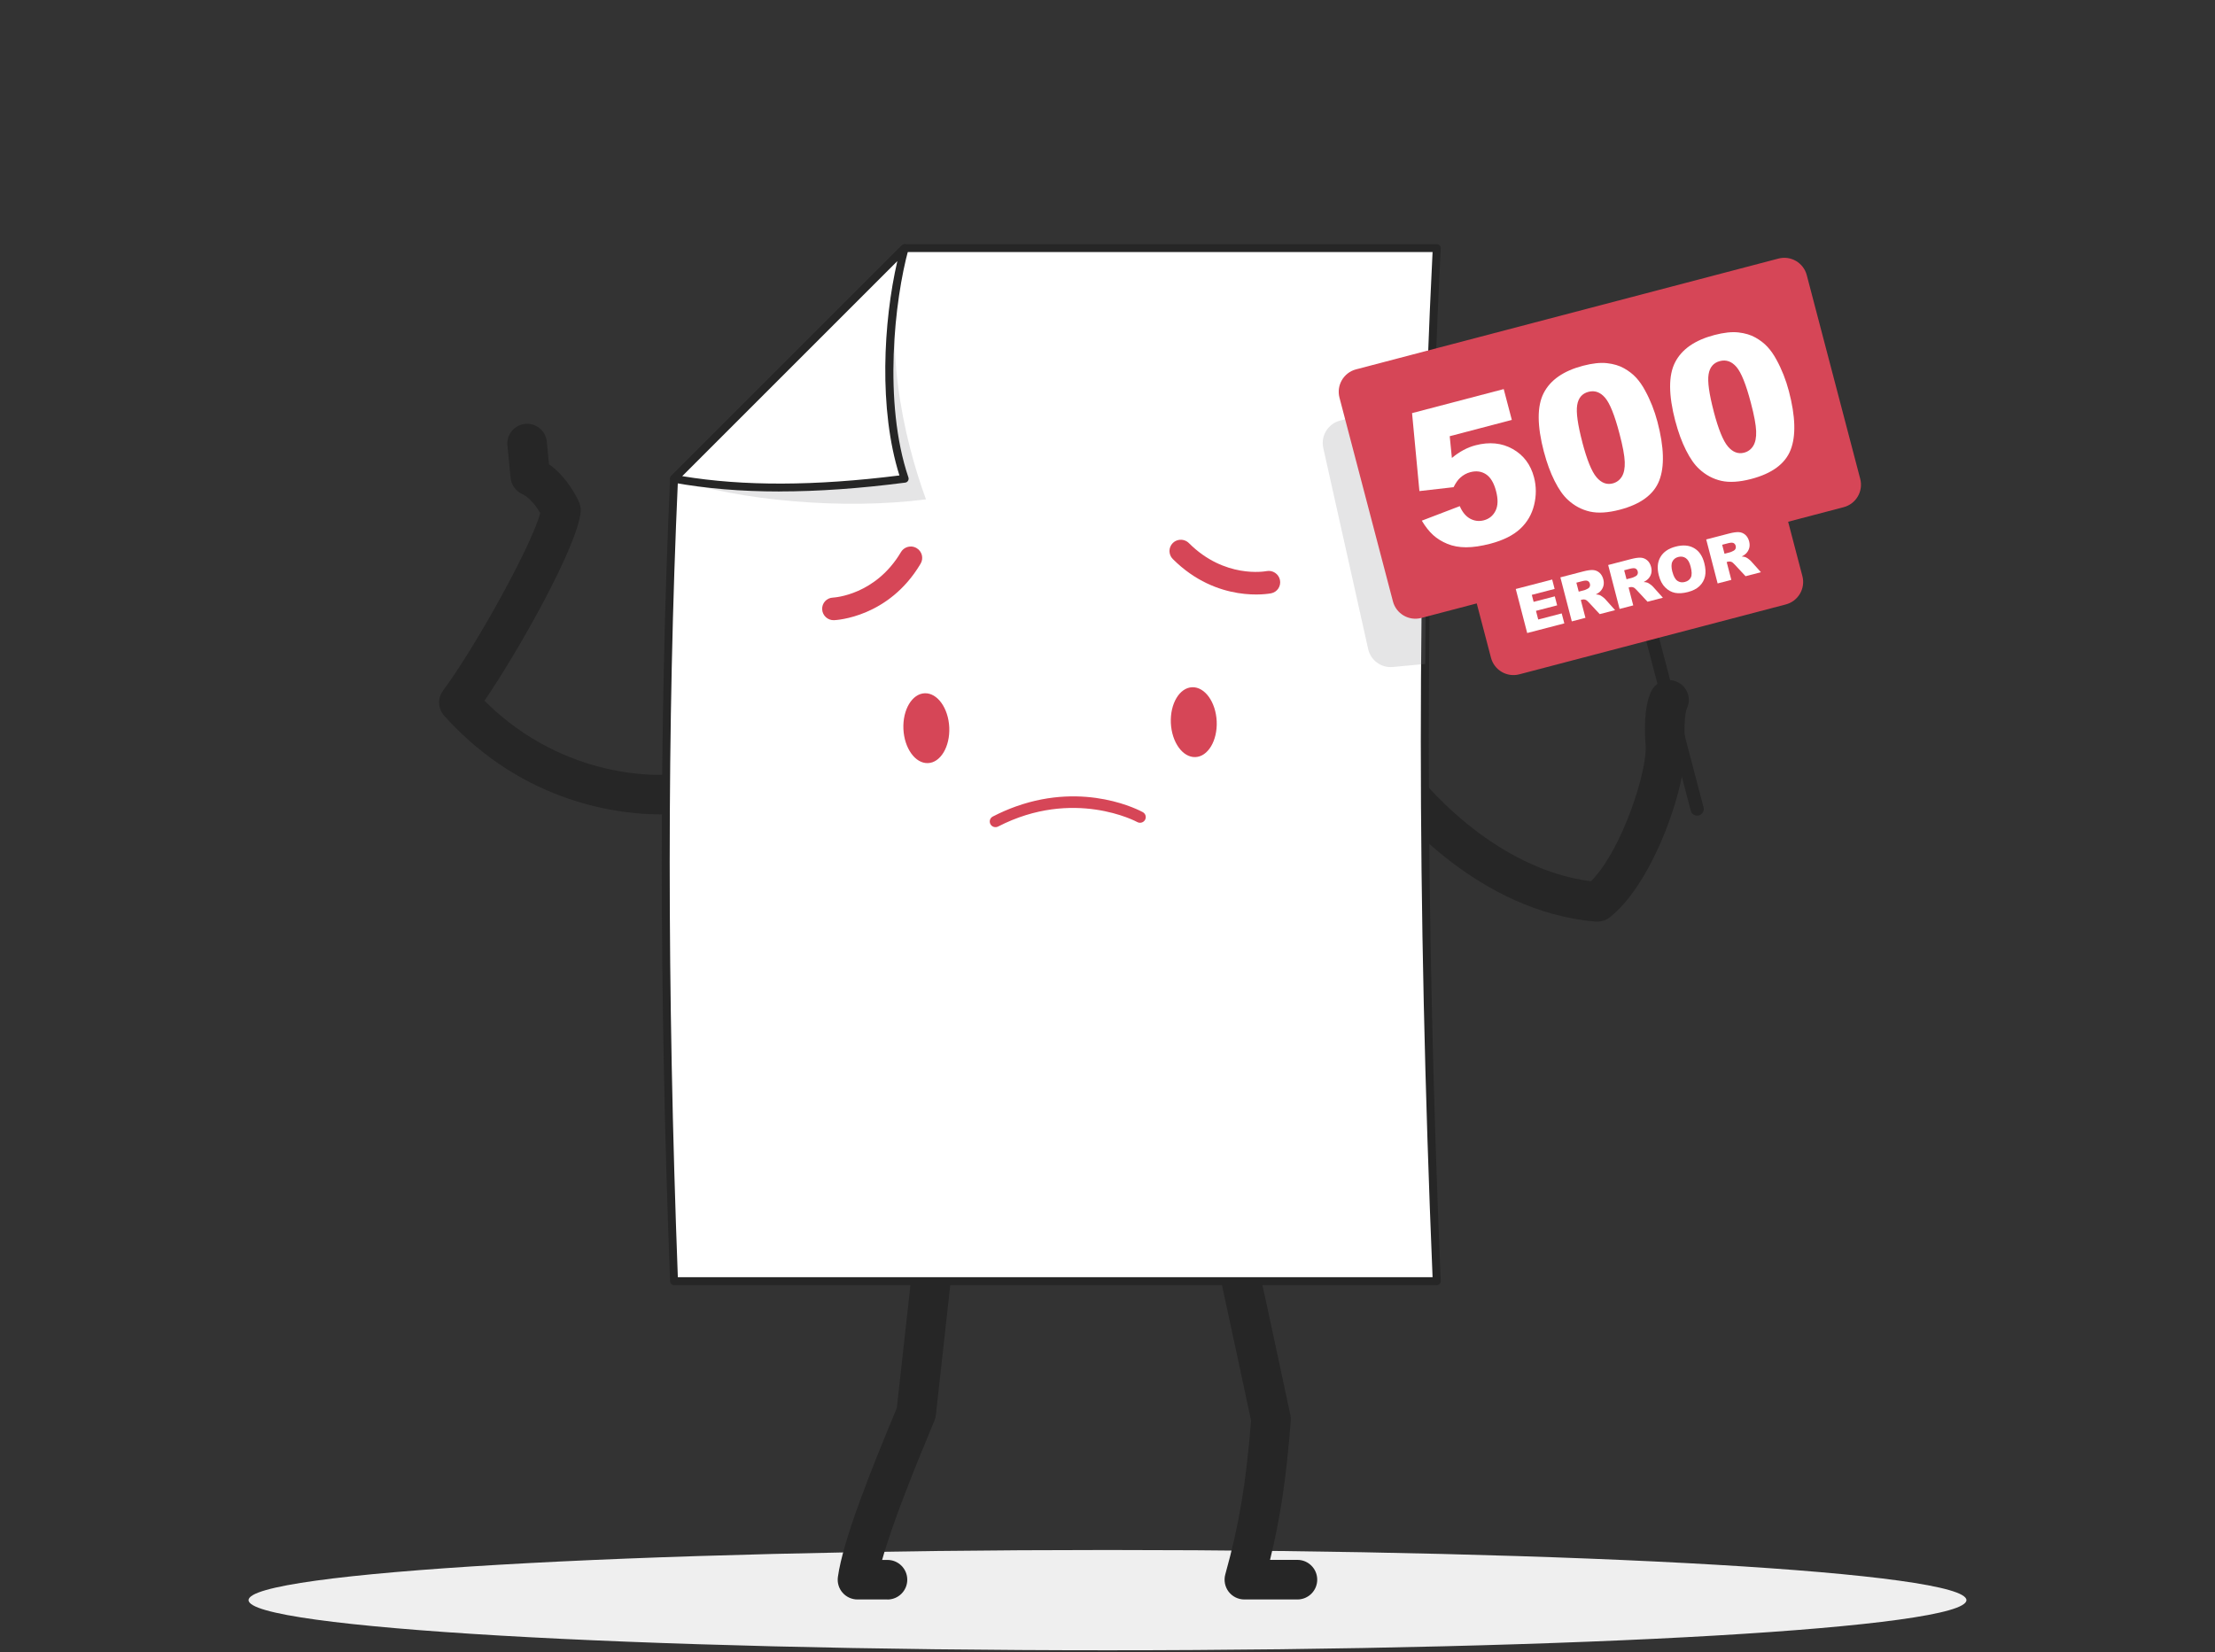<svg width="500" height="373" viewBox="0 0 500 373" fill="none" xmlns="http://www.w3.org/2000/svg">
<rect x="0" y="0" width="500" height="373" fill="#333333" stroke="none"/>
<g clip-path="url(#clip0_1496_37789)">
<path d="M250 372.61C357.083 372.61 443.89 367.542 443.89 361.29C443.89 355.038 357.083 349.97 250 349.97C142.918 349.97 56.11 355.038 56.11 361.29C56.11 367.542 142.918 372.61 250 372.61Z" fill="#EFEFEF"/>
<path d="M360.6 208.099C360.48 208.099 360.36 208.099 360.24 208.089C333.61 205.909 315.27 183.139 314.5 182.169C312.97 180.239 313.29 177.429 315.22 175.889C317.15 174.359 319.96 174.679 321.49 176.609C321.7 176.879 337.39 196.219 359.12 198.979C366.17 191.989 372.1 173.499 371.45 167.899C371.45 167.849 371.44 167.799 371.44 167.739C371.29 165.939 370.96 159.779 372.73 156.099C373.8 153.879 376.47 152.939 378.69 154.009C380.91 155.079 381.85 157.749 380.78 159.969C380.34 160.889 380.13 164.209 380.34 166.959C381.33 176.159 373.36 199.379 363.34 207.149C362.55 207.759 361.59 208.089 360.6 208.089V208.099Z" fill="#262626"/>
<path d="M148.82 183.869C140.89 183.869 118.44 181.919 100.26 161.589C98.85 160.009 98.74 157.649 100 155.949C107.22 146.239 119.96 123.309 121.95 115.839C121.13 114.419 119.65 112.379 117.81 111.509C116.39 110.839 115.42 109.469 115.26 107.909L114.54 100.589C114.3 98.129 116.09 95.949 118.55 95.709C121 95.469 123.19 97.259 123.43 99.719L123.93 104.809C128.29 107.939 130.47 112.819 130.74 113.449C131.04 114.159 131.15 114.939 131.07 115.709C130.15 123.649 117.28 146.609 109.36 158.219C127.85 176.649 149.95 174.969 150.92 174.879C153.36 174.679 155.54 176.479 155.76 178.929C155.98 181.379 154.18 183.549 151.73 183.779C151.52 183.799 150.5 183.889 148.83 183.889L148.82 183.869Z" fill="#262626"/>
<path d="M292.87 361.139H280.9C279.5 361.139 278.19 360.489 277.34 359.379C276.5 358.269 276.22 356.829 276.59 355.479C279.72 344.239 281.25 335.099 282.41 320.769C278.17 300.819 274.18 282.559 274.14 282.369C273.61 279.959 275.14 277.579 277.55 277.049C279.96 276.519 282.34 278.049 282.87 280.459C282.91 280.649 286.99 299.319 291.29 319.539C291.38 319.959 291.41 320.389 291.37 320.819C290.36 333.679 289.06 342.569 286.69 352.199H292.87C295.34 352.199 297.34 354.199 297.34 356.669C297.34 359.139 295.34 361.139 292.87 361.139Z" fill="#262626"/>
<path d="M200.32 361.14H193.56C192.27 361.14 191.04 360.58 190.19 359.6C189.34 358.63 188.96 357.33 189.14 356.05C190.29 347.85 196.18 332.92 202.44 317.91C204.67 298.11 206.5 281.11 206.52 280.94C206.78 278.49 208.98 276.7 211.44 276.98C213.89 277.24 215.67 279.44 215.4 281.9C215.38 282.07 213.51 299.46 211.25 319.55C211.2 319.97 211.1 320.38 210.93 320.77C206.49 331.4 201.44 343.92 199.13 352.21H200.33C202.8 352.21 204.8 354.21 204.8 356.68C204.8 359.15 202.8 361.15 200.33 361.15L200.32 361.14Z" fill="#262626"/>
<path d="M204.21 56.03L152.14 108.1C149.52 165.81 149.74 226.43 152.14 289.29H324.3C320.89 208.18 320.57 130.11 324.3 56.04H204.2L204.21 56.03Z" fill="white"/>
<path d="M324.31 290.17H152.15C151.67 290.17 151.28 289.79 151.26 289.31C148.76 224.05 148.76 163.06 151.26 108.05C151.27 107.83 151.36 107.62 151.52 107.46L203.59 55.39C203.76 55.22 203.98 55.13 204.22 55.13H324.32C324.56 55.13 324.8 55.23 324.97 55.41C325.14 55.59 325.23 55.83 325.22 56.07C321.63 127.41 321.63 203.69 325.22 289.24C325.23 289.48 325.14 289.72 324.97 289.9C324.8 290.07 324.57 290.17 324.33 290.17H324.31ZM153.01 288.38H323.38C319.84 203.52 319.84 127.79 323.38 56.91H204.59L153.03 108.47C150.56 163.1 150.56 223.62 153.01 288.38Z" fill="#262626"/>
<path d="M214.28 164.229C214.08 159.879 211.61 156.429 208.75 156.529C205.89 156.629 203.74 160.249 203.93 164.599C204.13 168.949 206.6 172.399 209.46 172.299C212.32 172.199 214.47 168.579 214.28 164.229Z" fill="#D64657"/>
<path d="M274.65 162.869C274.45 158.519 271.98 155.069 269.12 155.169C266.26 155.269 264.11 158.889 264.3 163.239C264.5 167.589 266.97 171.039 269.83 170.939C272.69 170.839 274.84 167.219 274.65 162.869Z" fill="#D64657"/>
<path d="M229.35 182.079C245.18 176.429 257.41 183.069 257.98 183.379C258.6 183.729 258.82 184.499 258.47 185.119C258.12 185.729 257.34 185.949 256.72 185.609C256.58 185.529 242.33 177.849 225.31 186.619C224.68 186.939 223.9 186.699 223.57 186.079C223.24 185.449 223.48 184.679 224.11 184.359C225.89 183.439 227.64 182.689 229.34 182.079H229.35Z" fill="#D64657"/>
<path d="M205.64 123.39C206.07 123.4 206.5 123.52 206.9 123.75C208.13 124.47 208.54 126.04 207.82 127.26C200.63 139.41 188.78 140.01 188.28 140.03C186.86 140.09 185.66 138.99 185.59 137.58C185.52 136.17 186.61 134.99 188.02 134.93C188.41 134.91 197.64 134.34 203.38 124.65C203.87 123.83 204.75 123.38 205.64 123.4V123.39Z" fill="#D64657"/>
<path d="M266.05 121.919C266.87 121.759 267.75 121.999 268.38 122.629C276.41 130.659 285.52 129.019 285.9 128.949C287.29 128.679 288.65 129.579 288.93 130.959C289.21 132.339 288.33 133.679 286.95 133.959C286.45 134.049 274.8 136.279 264.74 126.219C263.74 125.219 263.74 123.599 264.74 122.609C265.11 122.239 265.57 122.009 266.05 121.919Z" fill="#D64657"/>
<path opacity="0.2" d="M321.72 149.909L314.42 150.599C311.8 150.849 309.41 149.109 308.84 146.539L298.71 101.159C298.1 98.419 299.76 95.689 302.48 94.969L322.07 89.829L321.72 149.909Z" fill="#7D7F82"/>
<path opacity="0.2" d="M209.02 112.739C203.93 98.839 198.84 76.609 204.22 56.029L152.15 108.099C166.86 113.019 190.32 115.169 209.02 112.749V112.739Z" fill="#7D7F82"/>
<path d="M204.21 108.09C198.5 91.23 200.83 68.309 204.21 56.02L152.14 108.09C167.9 110.96 185.51 110.51 204.21 108.09Z" fill="white"/>
<path d="M175.96 110.97C167.27 110.97 159.32 110.3 151.99 108.97C151.66 108.91 151.4 108.68 151.3 108.36C151.2 108.04 151.29 107.7 151.52 107.46L203.59 55.39C203.88 55.1 204.32 55.05 204.67 55.25C205.02 55.45 205.19 55.87 205.08 56.26C201.93 67.7 199.33 90.87 205.06 107.8C205.15 108.05 205.11 108.33 204.97 108.56C204.83 108.79 204.59 108.94 204.33 108.97C194.05 110.3 184.64 110.96 175.96 110.96V110.97ZM154 107.51C167.83 109.8 183.9 109.75 203.03 107.35C198.32 92.42 199.39 72.65 202.56 58.95L154 107.51Z" fill="#262626"/>
<path d="M383.1 184.159C382.44 184.159 381.83 183.719 381.66 183.039L363.32 113.159C363.11 112.359 363.59 111.549 364.39 111.339C365.19 111.129 366 111.609 366.21 112.409L384.55 182.289C384.76 183.089 384.28 183.899 383.48 184.109C383.35 184.139 383.23 184.159 383.1 184.159Z" fill="#262626"/>
<path d="M401.449 58.383L306.105 83.396C303.306 84.13 301.632 86.995 302.367 89.794L314.433 135.788C315.167 138.587 318.032 140.261 320.831 139.526L416.175 114.514C418.974 113.779 420.648 110.915 419.913 108.115L407.847 62.122C407.113 59.322 404.248 57.649 401.449 58.383Z" fill="#D64657"/>
<path d="M396.691 111.961L336.536 127.743C333.737 128.477 332.063 131.342 332.797 134.141L336.568 148.514C337.303 151.314 340.167 152.988 342.966 152.253L403.121 136.472C405.92 135.738 407.594 132.873 406.86 130.074L403.089 115.7C402.354 112.901 399.49 111.227 396.691 111.961Z" fill="#D64657"/>
<path d="M342.15 132.99L350.38 130.85L350.93 132.97L345.78 134.31L346.19 135.89L350.97 134.65L351.5 136.68L346.72 137.92L347.23 139.88L352.53 138.5L353.12 140.75L344.74 142.93L342.16 132.99H342.15Z" fill="white"/>
<path d="M354.81 140.299L352.23 130.359L357.35 129.029C358.3 128.779 359.04 128.679 359.59 128.709C360.13 128.739 360.62 128.939 361.04 129.299C361.46 129.659 361.75 130.159 361.92 130.789C362.06 131.339 362.07 131.849 361.94 132.309C361.81 132.769 361.57 133.179 361.22 133.539C361 133.769 360.67 133.989 360.24 134.209C360.64 134.239 360.94 134.289 361.13 134.369C361.26 134.419 361.47 134.549 361.76 134.759C362.04 134.969 362.24 135.139 362.35 135.269L364.58 137.759L361.11 138.659L358.68 136.049C358.37 135.709 358.12 135.499 357.92 135.429C357.66 135.329 357.39 135.319 357.11 135.399L356.84 135.469L357.89 139.499L354.81 140.299ZM356.36 133.589L357.66 133.249C357.8 133.209 358.06 133.099 358.44 132.899C358.63 132.799 358.77 132.659 358.86 132.459C358.95 132.259 358.96 132.049 358.9 131.829C358.82 131.509 358.65 131.289 358.4 131.169C358.15 131.049 357.75 131.069 357.19 131.209L355.84 131.559L356.37 133.579L356.36 133.589Z" fill="white"/>
<path d="M365.6 137.499L363.02 127.569L368.14 126.239C369.09 125.989 369.84 125.889 370.38 125.919C370.92 125.949 371.41 126.149 371.83 126.509C372.25 126.869 372.54 127.369 372.71 127.999C372.85 128.549 372.86 129.059 372.73 129.519C372.6 129.979 372.36 130.389 372.01 130.739C371.79 130.969 371.46 131.189 371.03 131.409C371.43 131.439 371.73 131.489 371.92 131.569C372.05 131.619 372.26 131.749 372.55 131.959C372.83 132.169 373.03 132.339 373.14 132.469L375.37 134.959L371.9 135.859L369.47 133.249C369.16 132.909 368.91 132.699 368.71 132.629C368.45 132.529 368.18 132.519 367.9 132.589L367.63 132.659L368.68 136.689L365.6 137.489V137.499ZM367.15 130.789L368.45 130.449C368.59 130.409 368.85 130.299 369.23 130.099C369.42 130.009 369.56 129.859 369.65 129.659C369.74 129.459 369.75 129.249 369.69 129.029C369.61 128.709 369.44 128.489 369.19 128.369C368.94 128.249 368.54 128.269 367.98 128.409L366.63 128.759L367.16 130.779L367.15 130.789Z" fill="white"/>
<path d="M374.45 129.899C374.03 128.279 374.15 126.899 374.82 125.759C375.49 124.619 376.63 123.839 378.24 123.419C379.89 122.989 381.28 123.099 382.41 123.759C383.54 124.409 384.31 125.539 384.72 127.139C385.02 128.299 385.07 129.309 384.88 130.149C384.68 130.999 384.27 131.719 383.64 132.329C383.01 132.939 382.14 133.379 381.04 133.669C379.92 133.959 378.95 134.019 378.12 133.859C377.29 133.699 376.55 133.289 375.89 132.629C375.23 131.979 374.75 131.069 374.45 129.909V129.899ZM377.52 129.119C377.78 130.119 378.15 130.799 378.64 131.139C379.13 131.479 379.69 131.569 380.33 131.399C380.99 131.229 381.44 130.879 381.69 130.359C381.94 129.839 381.92 129.019 381.63 127.909C381.39 126.969 381.02 126.339 380.53 126.009C380.04 125.679 379.47 125.589 378.83 125.759C378.21 125.919 377.77 126.269 377.51 126.809C377.25 127.339 377.25 128.119 377.51 129.129L377.52 129.119Z" fill="white"/>
<path d="M387.73 131.74L385.15 121.8L390.27 120.47C391.22 120.22 391.96 120.12 392.51 120.15C393.05 120.18 393.54 120.38 393.96 120.74C394.38 121.1 394.67 121.6 394.84 122.23C394.98 122.78 394.99 123.29 394.86 123.75C394.73 124.21 394.49 124.62 394.14 124.98C393.92 125.21 393.59 125.43 393.16 125.65C393.56 125.68 393.86 125.73 394.05 125.81C394.18 125.86 394.39 125.99 394.68 126.2C394.96 126.41 395.16 126.58 395.27 126.71L397.5 129.2L394.03 130.1L391.6 127.49C391.29 127.15 391.04 126.94 390.85 126.87C390.59 126.77 390.32 126.76 390.04 126.83L389.77 126.9L390.82 130.93L387.74 131.73L387.73 131.74ZM389.28 125.03L390.57 124.69C390.71 124.65 390.97 124.54 391.35 124.34C391.54 124.24 391.68 124.1 391.77 123.9C391.85 123.7 391.87 123.49 391.81 123.27C391.73 122.95 391.56 122.73 391.31 122.61C391.06 122.49 390.66 122.51 390.1 122.65L388.75 123L389.28 125.02V125.03Z" fill="white"/>
<path d="M318.74 93.28L339.44 87.85L341.27 94.81L327.25 98.49L327.74 103.4C328.59 102.69 329.46 102.09 330.35 101.62C331.24 101.14 332.15 100.78 333.08 100.54C336.22 99.72 339.02 100 341.47 101.38C343.92 102.76 345.53 104.9 346.28 107.78C346.81 109.81 346.82 111.89 346.3 114.02C345.78 116.15 344.73 117.95 343.14 119.42C341.55 120.89 339.31 122 336.43 122.76C334.36 123.3 332.54 123.57 330.96 123.57C329.38 123.57 327.97 123.31 326.73 122.8C325.49 122.29 324.42 121.63 323.52 120.82C322.62 120 321.76 118.92 320.95 117.56L329.52 114.28C330.1 115.64 330.89 116.58 331.86 117.11C332.84 117.64 333.87 117.76 334.95 117.48C336.16 117.16 337.04 116.44 337.6 115.31C338.16 114.18 338.19 112.7 337.71 110.88C337.22 109.01 336.46 107.75 335.43 107.08C334.4 106.41 333.23 106.26 331.9 106.61C331.06 106.83 330.3 107.25 329.62 107.87C329.11 108.32 328.61 109.03 328.12 110L320.41 110.88L318.75 93.29L318.74 93.28Z" fill="white"/>
<path d="M348.53 102.099C346.96 96.129 346.94 91.679 348.47 88.729C349.99 85.779 352.95 83.729 357.35 82.579C359.46 82.029 361.26 81.829 362.76 81.999C364.25 82.169 365.54 82.549 366.61 83.159C367.69 83.769 368.59 84.469 369.32 85.259C370.05 86.049 370.73 87.019 371.35 88.169C372.55 90.359 373.48 92.719 374.15 95.259C375.64 100.949 375.77 105.369 374.54 108.519C373.31 111.669 370.33 113.859 365.63 115.089C362.99 115.779 360.75 115.919 358.9 115.509C357.05 115.089 355.39 114.209 353.93 112.859C352.87 111.899 351.87 110.479 350.92 108.579C349.97 106.689 349.18 104.529 348.54 102.099H348.53ZM357.18 99.849C358.23 103.849 359.3 106.479 360.39 107.759C361.48 109.039 362.7 109.499 364.04 109.149C364.92 108.919 365.61 108.409 366.1 107.619C366.59 106.829 366.81 105.719 366.76 104.299C366.71 102.879 366.32 100.749 365.57 97.909C364.48 93.739 363.39 91.039 362.31 89.789C361.23 88.539 359.98 88.099 358.57 88.469C357.13 88.849 356.28 89.849 356.02 91.479C355.76 93.109 356.15 95.899 357.19 99.859L357.18 99.849Z" fill="white"/>
<path d="M378.193 95.158C376.623 89.188 376.603 84.738 378.133 81.788C379.653 78.838 382.613 76.788 387.013 75.638C389.123 75.088 390.923 74.888 392.423 75.058C393.913 75.228 395.203 75.608 396.273 76.218C397.353 76.828 398.253 77.528 398.983 78.318C399.713 79.108 400.393 80.078 401.013 81.228C402.213 83.418 403.143 85.778 403.813 88.318C405.303 94.008 405.433 98.428 404.203 101.578C402.973 104.728 399.993 106.918 395.293 108.148C392.653 108.838 390.413 108.978 388.563 108.568C386.713 108.148 385.053 107.268 383.593 105.918C382.533 104.958 381.533 103.538 380.583 101.638C379.633 99.748 378.843 97.588 378.203 95.158H378.193ZM386.843 92.908C387.893 96.908 388.963 99.538 390.053 100.818C391.143 102.098 392.363 102.558 393.703 102.208C394.583 101.978 395.273 101.468 395.763 100.678C396.253 99.888 396.473 98.778 396.423 97.358C396.373 95.938 395.983 93.808 395.233 90.968C394.143 86.798 393.053 84.098 391.973 82.848C390.893 81.598 389.643 81.158 388.233 81.528C386.793 81.908 385.943 82.908 385.683 84.538C385.423 86.168 385.813 88.958 386.853 92.918L386.843 92.908Z" fill="white"/>
</g>
<defs>
<clipPath id="clip0_1496_37789">
<rect width="500" height="372.61" fill="white"/>
</clipPath>
</defs>
</svg>
